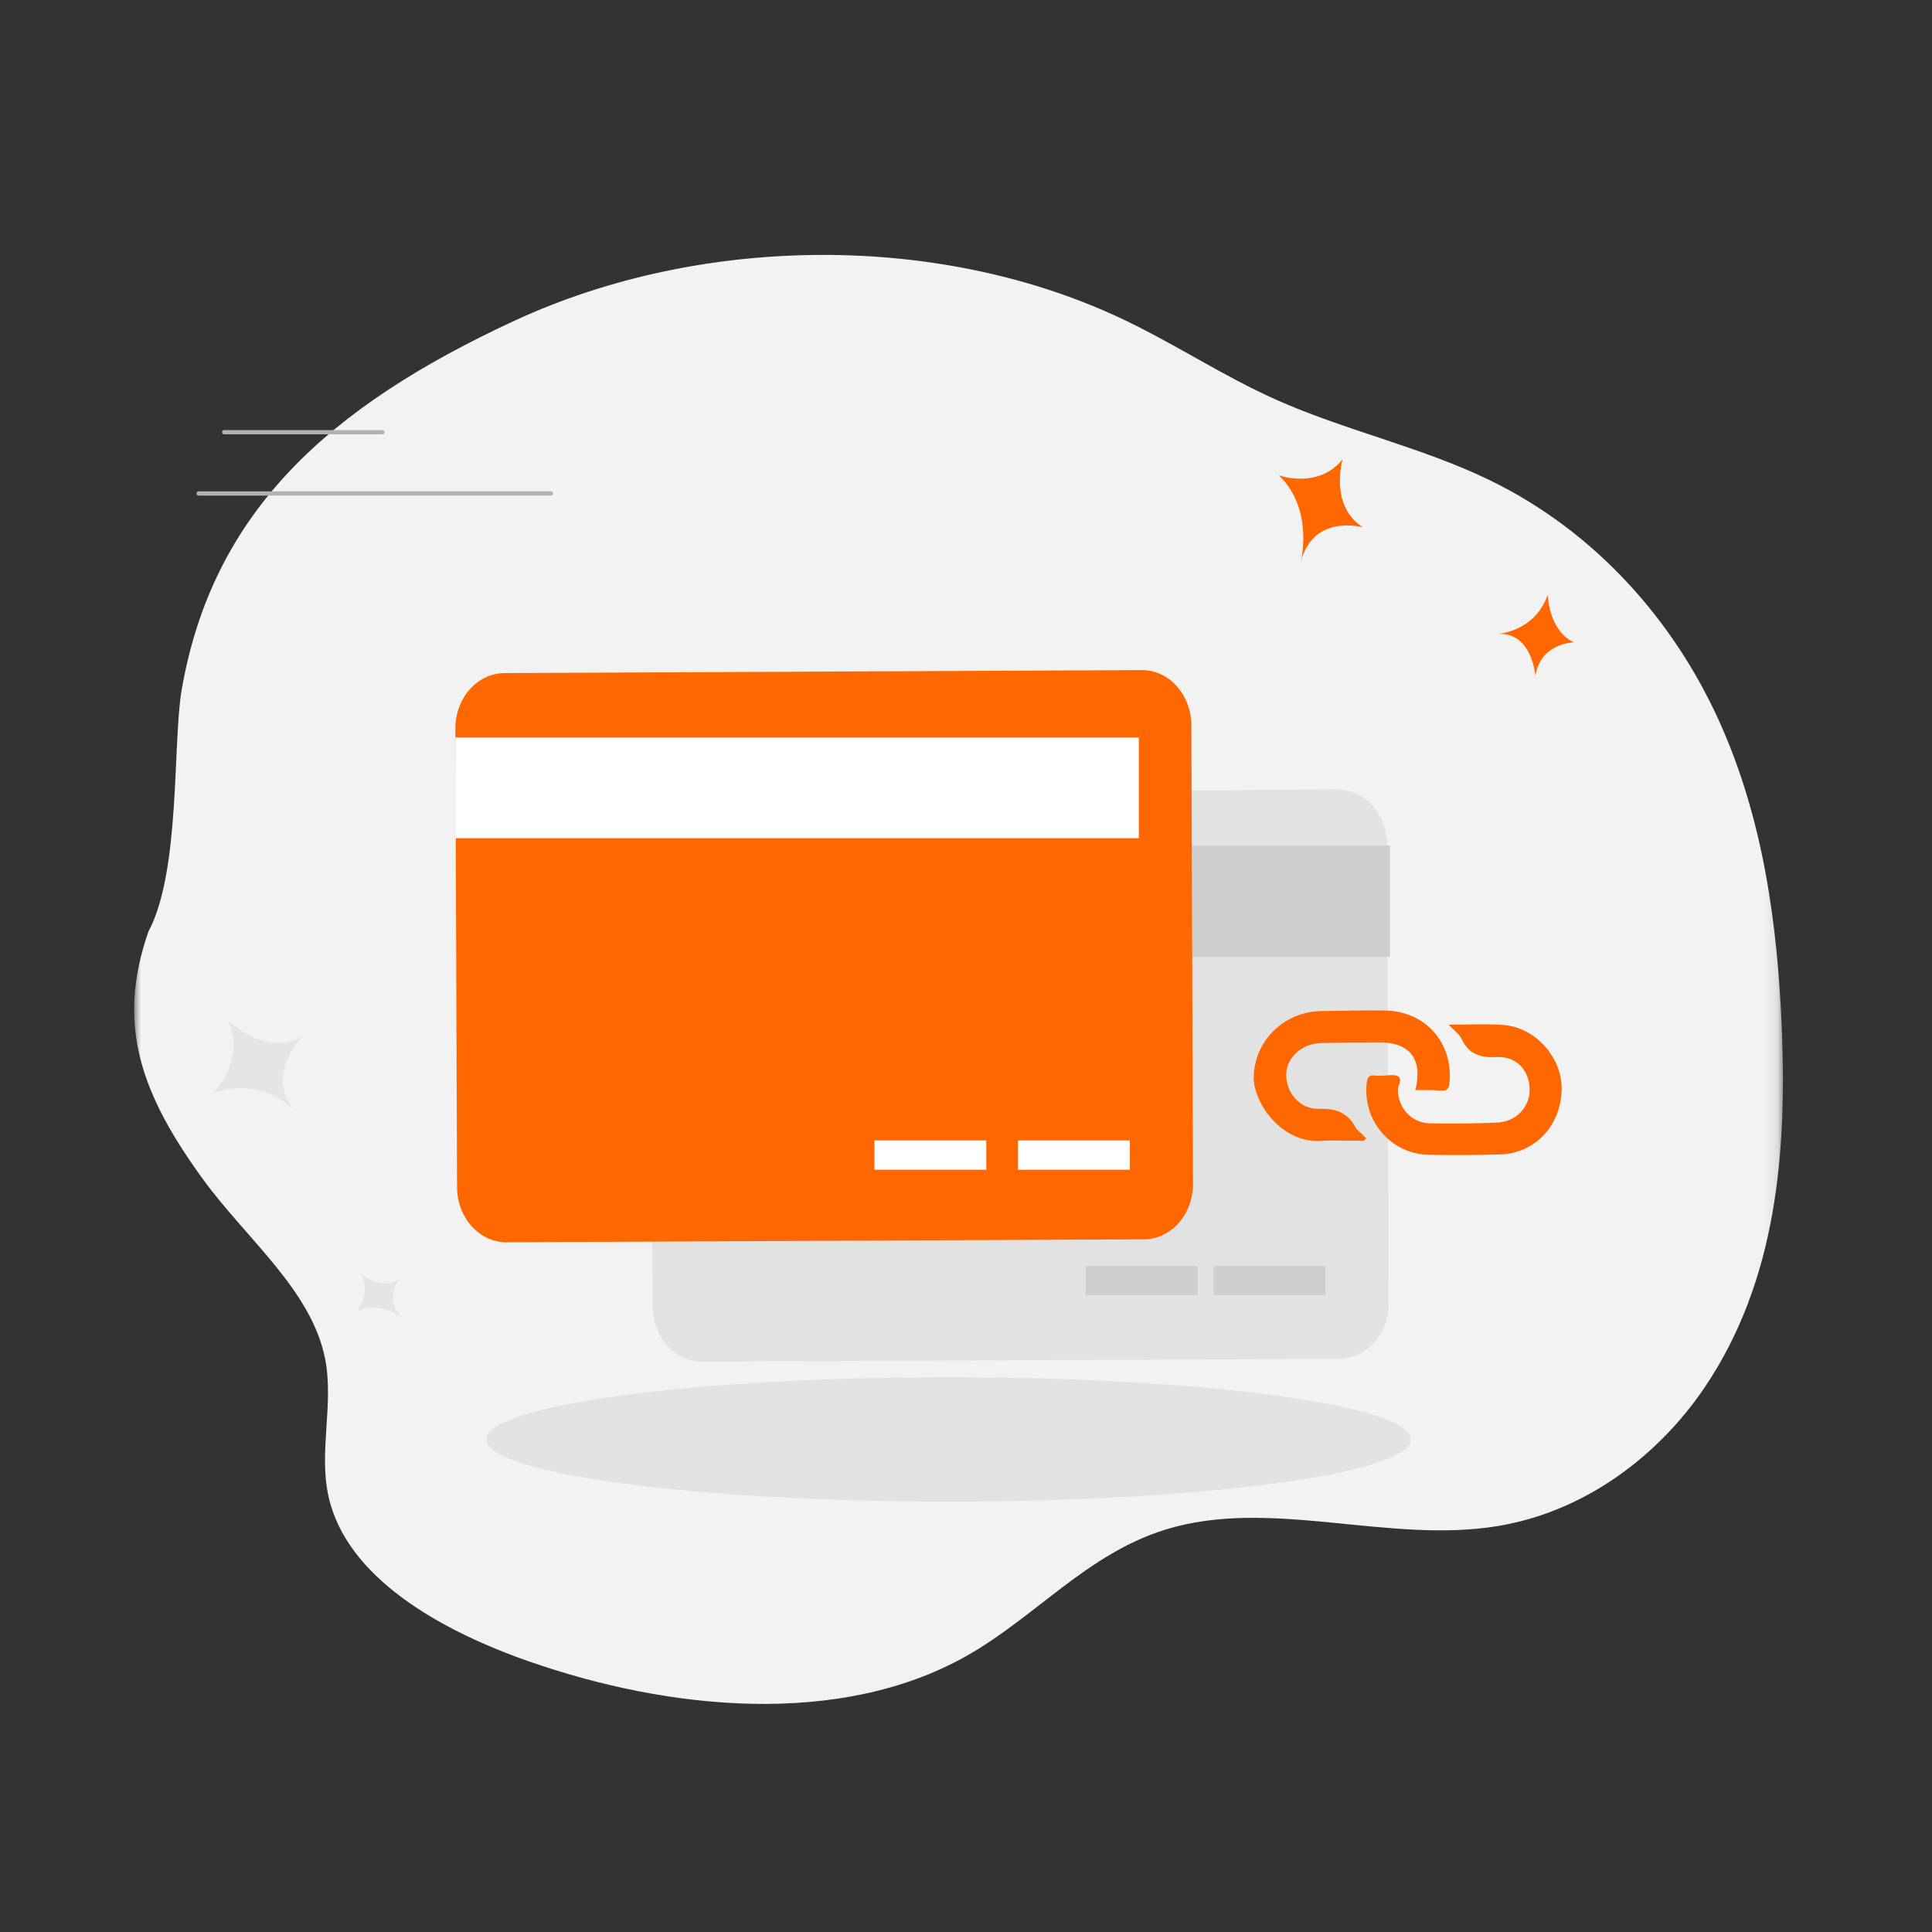 <svg fill="#000000" xmlns="http://www.w3.org/2000/svg" xmlns:xlink="http://www.w3.org/1999/xlink" width="144" height="144" viewBox="0 0 144 144">
    <rect x="0" y="0" width="144" height="144" fill="#333333" stroke="none"/>
    <defs>
        <path id="rua2gaei0a" d="M0.001 0.113L122.889 0.113 122.889 128.395 0.001 128.395z"/>
    </defs>
    <g fill="none" fill-rule="evenodd">
        <g>
            <g>
                <g>
                    <g transform="translate(-24 -19) translate(24 19) translate(10 8) translate(0 .492)">
                        <mask id="l52bbdkbhb" fill="#fff">
                            <use xlink:href="#rua2gaei0a"/>
                        </mask>
                        <path fill="#F2F2F2" d="M1.06 60.95c-2.455 7.03-.461 12.22 4.082 18.469 3.213 4.417 8.084 8.258 9.09 13.368.664 3.377-.49 6.875.25 10.241 1.324 6.009 8.2 9.95 14.901 12.296 10.46 3.662 23.187 4.929 32.608-.366 5.197-2.923 9.024-7.639 14.892-9.448 7.813-2.412 16.603 1.096 24.767-.262 6.643-1.105 12.057-5.374 15.405-10.331 5.384-7.97 6.126-17.55 5.752-26.712-.32-7.82-1.385-15.72-4.707-23.028-3.324-7.308-9.092-14.032-17.157-17.923-5.029-2.428-10.747-3.68-15.865-5.97-3.874-1.735-7.35-4.04-11.16-5.873-13.774-6.633-31.652-6.44-45.559-.005C14.453 21.842 5.844 29.684 3.545 42.904c-.691 3.971-.073 13.546-2.486 18.045" mask="url(#l52bbdkbhb)"/>
                    </g>
                    <path fill="#E2E2E2" d="M95.153 99.283c0 2.56-15.424 4.636-34.452 4.636-19.025 0-34.45-2.076-34.45-4.636s15.425-4.635 34.45-4.635c19.028 0 34.452 2.076 34.452 4.635M89.687 50.847l-47.503.222c-2.03.01-3.669 1.868-3.66 4.152l.125 34.159c.01 2.282 1.66 4.125 3.691 4.115l47.505-.22c2.028-.01 3.668-1.87 3.66-4.152l-.126-34.16c-.008-2.282-1.661-4.126-3.692-4.116" transform="translate(-24 -19) translate(24 19) translate(10 8)"/>
                    <path fill="#CECECE" d="M70.922 88.532L79.263 88.532 79.263 86.348 70.922 86.348zM80.454 88.532L88.795 88.532 88.795 86.348 80.454 86.348zM38.427 63.319L93.603 63.319 93.603 55.017 38.427 55.017z" transform="translate(-24 -19) translate(24 19) translate(10 8)"/>
                    <path fill="#FF6700" d="M75.105 41.945l-47.505.223c-2.028.01-3.669 1.866-3.66 4.15l.126 34.16c.008 2.282 1.661 4.124 3.692 4.115l47.504-.22c2.029-.01 3.669-1.87 3.66-4.152l-.126-34.161c-.01-2.28-1.66-4.125-3.691-4.115" transform="translate(-24 -19) translate(24 19) translate(10 8)"/>
                    <path fill="#FFF" d="M55.173 79.185L63.514 79.185 63.514 77.001 55.173 77.001zM65.871 79.185L74.212 79.185 74.212 77.001 65.871 77.001zM23.939 54.472L74.88 54.472 74.88 46.973 23.939 46.973z" transform="translate(-24 -19) translate(24 19) translate(10 8)"/>
                    <g>
                        <g>
                            <path fill="#FFF" d="M12.083 1.252L0.285 1.252" transform="translate(-24 -19) translate(24 19) translate(10 8) translate(3.21 22.961) translate(3.21)"/>
                            <path stroke="#B2B2B2" stroke-linecap="round" stroke-linejoin="round" stroke-width=".316" d="M12.083 1.252L0.285 1.252" transform="translate(-24 -19) translate(24 19) translate(10 8) translate(3.21 22.961) translate(3.21)"/>
                        </g>
                        <g>
                            <path fill="#FFF" d="M27.852 1.005L1.593 1.005" transform="translate(-24 -19) translate(24 19) translate(10 8) translate(3.21 22.961) translate(0 4.815)"/>
                            <path stroke="#B2B2B2" stroke-linecap="round" stroke-linejoin="round" stroke-width=".316" d="M27.852 1.005L1.593 1.005" transform="translate(-24 -19) translate(24 19) translate(10 8) translate(3.21 22.961) translate(0 4.815)"/>
                        </g>
                    </g>
                    <path fill="#FF6700" d="M97.97 68.373c1.488.001 2.782-.072 4.066.02 2.414.174 4.413 2.437 4.359 4.827-.061 2.686-1.993 4.749-4.579 4.824-1.769.052-3.539.063-5.304.03-2.819-.054-4.916-2.473-4.653-5.28.042-.433.135-.714.648-.627.153.026.315.001.474.005.42.006.93-.129 1.24.062.323.198-.05.68-.033 1.055.056 1.346 1.035 2.41 2.418 2.44 1.663.031 3.329.017 4.989-.059 1.402-.062 2.428-1.162 2.417-2.444-.016-1.436-.96-2.508-2.442-2.436-1.232.06-2.097-.207-2.64-1.37-.159-.336-.52-.579-.96-1.047" transform="translate(-24 -19) translate(24 19) translate(10 8)"/>
                    <path fill="#FF6700" d="M95.499 73.244c.56-2.311-.417-3.56-2.712-3.553-1.453.004-2.905.016-4.356.053-1.401.038-2.534 1.078-2.565 2.307-.03 1.37 1.013 2.639 2.44 2.594 1.27-.038 2.155.286 2.744 1.41.08.155.252.266.382.397.13.129.262.255.392.38-.137.3-.38.182-.564.185-.924.016-1.852-.04-2.771.021-2.984.199-5.082-2.862-5.043-4.773.054-2.677 2.23-4.855 5.022-4.905 1.584-.029 3.17-.058 4.754-.04 2.998.032 5.082 2.38 4.818 5.354-.04.466-.175.653-.666.612-.602-.052-1.212-.03-1.875-.042M101.615 39.249s2.763-.133 3.747-2.916c0 0 .048 2.651 1.945 3.545 0 0-2.476.026-2.87 2.488 0 0-.238-3.283-2.822-3.117M86.941 33.92s1.037-3.923-1.622-6.492c0 0 2.954 1.067 4.754-1.202 0 0-1.03 3.475 1.524 5.081 0 0-3.731-1.074-4.656 2.613" transform="translate(-24 -19) translate(24 19) translate(10 8)"/>
                    <path fill="#E5E5E5" d="M12 74.816s-2.356-2.672-6.133-1.342c0 0 2.462-2.42 1.122-5.43 0 0 2.883 2.869 5.675 1.137 0 0-3.073 2.786-.664 5.635M20.155 90.325s-1.763-1.422-3.563-.6c0 0 1.107-1.313.32-2.767 0 0 1.538 1.319 2.837.337 0 0-1.259 1.72.406 3.03" transform="translate(-24 -19) translate(24 19) translate(10 8)"/>
                </g>
            </g>
        </g>
    </g>
</svg>
